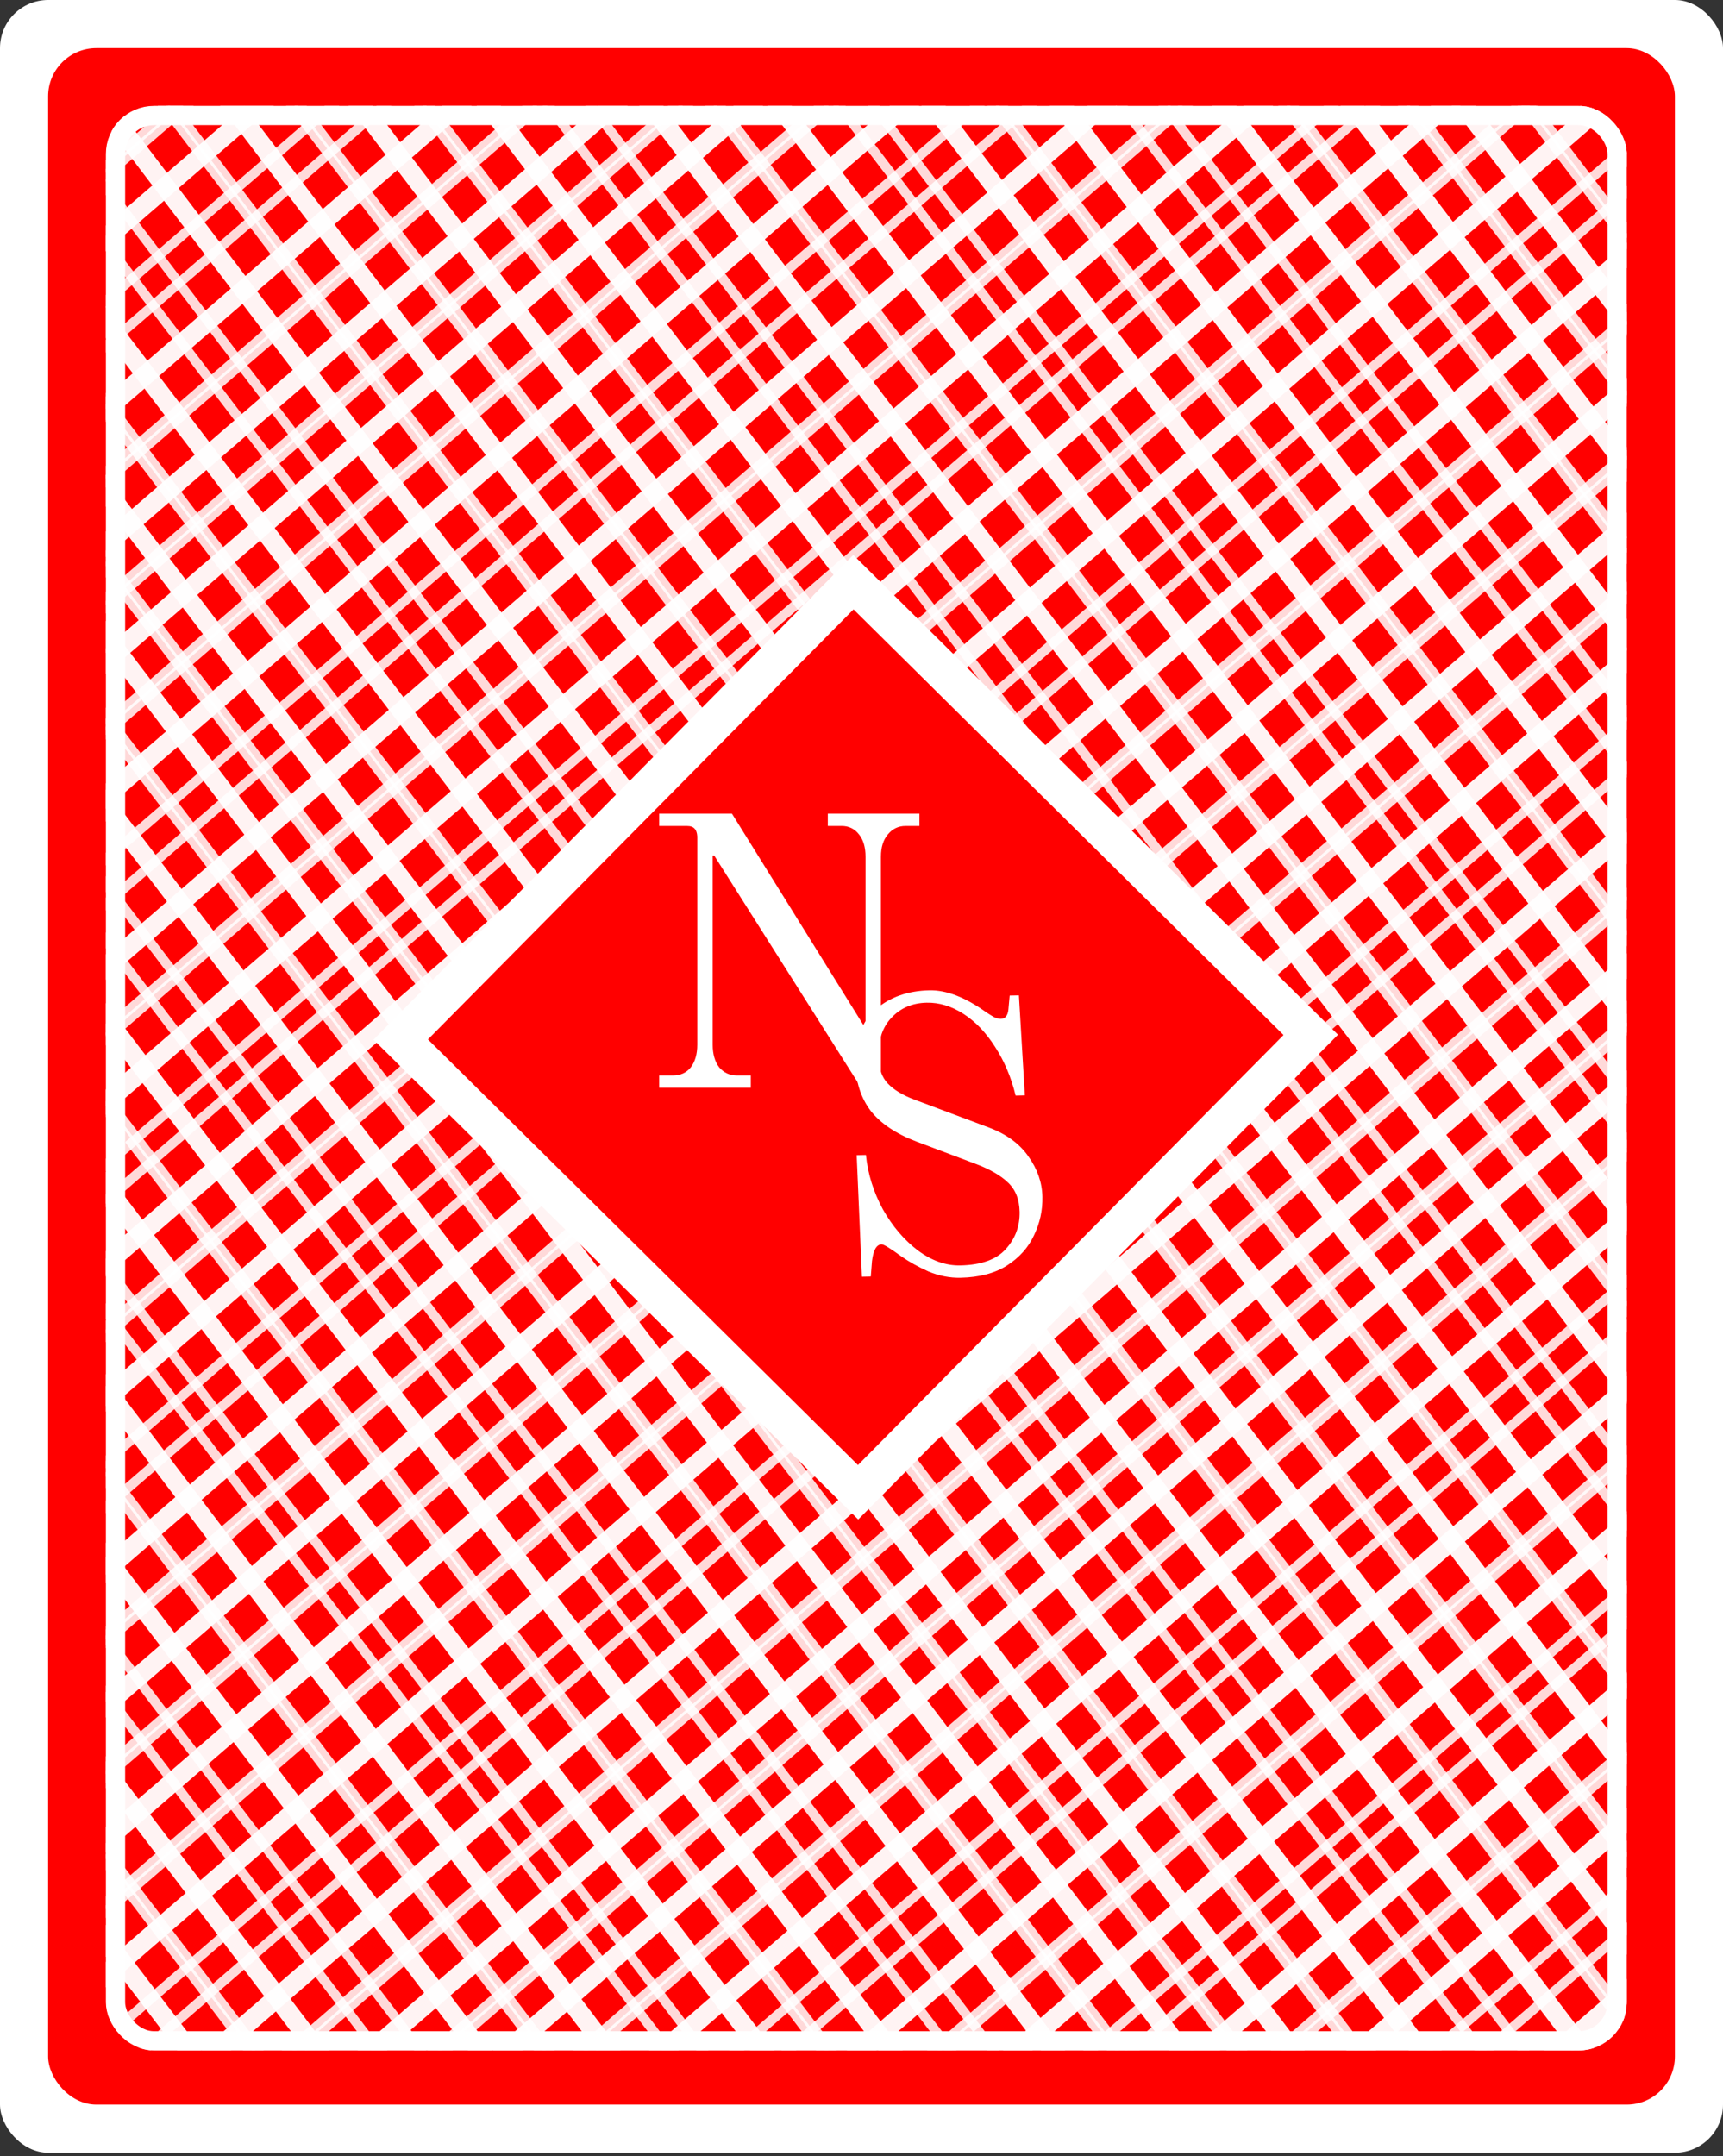 <svg width="179" height="224" viewBox="0 0 179 224" preserveAspectRatio="none" fill="none"  xmlns="http://www.w3.org/2000/svg">
<rect x="0" y="0" width="179" height="224" fill="#333333" stroke="none"/>
<g id="Desktop Card">
<rect width="179" height="223.625" rx="5" fill="white"/>
<g id="Cardback">
<rect x="5" y="5" width="169" height="213.625" rx="5" fill="#FF0000"/>
<g id="Card Boarder">
<g clip-path="url(#clip0_11_154)">
<g id="Card Background Texture">
<path id="Center Line" opacity="0.95" d="M-24.765 -13.55L165.349 236.299" stroke="white" stroke-width="2"/>
<path id="Center Line_2" opacity="0.95" d="M-11.777 242.573L225.761 37.284" stroke="white" stroke-width="2"/>
<path id="Center Line_3" opacity="0.95" d="M88.551 -90L278.665 159.849" stroke="white" stroke-width="2"/>
<path id="Center Line_4" opacity="0.95" d="M-95.128 134.233L142.41 -71.056" stroke="white" stroke-width="2"/>
<path id="Center Line_5" opacity="0.95" d="M-62.223 9.621L127.891 259.47" stroke="white" stroke-width="2"/>
<path id="Center Line_6" opacity="0.95" d="M13.68 278.517L251.218 73.228" stroke="white" stroke-width="2"/>
<path id="Center Line_7" opacity="0.95" d="M51.093 -66.829L241.207 183.02" stroke="white" stroke-width="2"/>
<path id="Center Line_8" opacity="0.95" d="M-69.671 170.177L167.866 -35.112" stroke="white" stroke-width="2"/>
<path id="Center Line_9" opacity="0.95" d="M-97.784 41.123L92.33 290.972" stroke="white" stroke-width="2"/>
<path id="Center Line_10" opacity="0.95" d="M47.333 312.05L284.871 106.76" stroke="white" stroke-width="2"/>
<path id="Center Line_11" opacity="0.95" d="M15.531 -35.327L205.645 214.522" stroke="white" stroke-width="2"/>
<path id="Center Line_12" opacity="0.95" d="M-36.018 203.71L201.52 -1.58" stroke="white" stroke-width="2"/>
<path id="Center Line_13" opacity="0.95" d="M-3.063 -24.732L187.051 225.117" stroke="white" stroke-width="2"/>
<path id="Center Line_14" opacity="0.95" d="M-24.287 221.609L213.251 16.32" stroke="white" stroke-width="2"/>
<path id="Center Line_15" opacity="0.95" d="M110.253 -101.182L300.367 148.667" stroke="white" stroke-width="2"/>
<path id="Center Line_16" opacity="0.95" d="M-107.638 113.269L129.899 -92.02" stroke="white" stroke-width="2"/>
<path id="Center Line_17" opacity="0.95" d="M-40.521 -1.561L149.593 248.288" stroke="white" stroke-width="2"/>
<path id="Center Line_18" opacity="0.95" d="M1.17 257.553L238.707 52.264" stroke="white" stroke-width="2"/>
<path id="Center Line_19" opacity="0.95" d="M72.795 -78.011L262.909 171.838" stroke="white" stroke-width="2"/>
<path id="Center Line_20" opacity="0.95" d="M-82.182 149.213L155.356 -56.077" stroke="white" stroke-width="2"/>
<path id="Center Line_21" opacity="0.95" d="M-76.083 29.941L114.031 279.79" stroke="white" stroke-width="2"/>
<path id="Center Line_22" opacity="0.95" d="M34.823 291.086L272.361 85.796" stroke="white" stroke-width="2"/>
<path id="Center Line_23" opacity="0.95" d="M37.233 -46.509L227.347 203.34" stroke="white" stroke-width="2"/>
<path id="Center Line_24" opacity="0.95" d="M-48.528 182.746L189.009 -22.544" stroke="white" stroke-width="2"/>
<path id="Center Line_25" opacity="0.95" d="M-32.778 -6.565L157.337 243.284" stroke="white" stroke-width="2"/>
<path id="Center Line_26" opacity="0.95" d="M-4.306 250.136L233.232 44.846" stroke="white" stroke-width="2"/>
<path id="Center Line_27" opacity="0.95" d="M80.538 -83.015L270.652 166.835" stroke="white" stroke-width="2"/>
<path id="Center Line_28" opacity="0.95" d="M-87.657 141.796L149.88 -63.494" stroke="white" stroke-width="2"/>
<path id="Center Line_29" opacity="0.95" d="M-70.235 16.606L119.879 266.455" stroke="white" stroke-width="2"/>
<path id="Center Line_30" opacity="0.95" d="M21.151 286.08L258.688 80.79" stroke="white" stroke-width="2"/>
<path id="Center Line_31" opacity="0.95" d="M43.08 -59.843L233.194 190.006" stroke="white" stroke-width="2"/>
<path id="Center Line_32" opacity="0.95" d="M-62.201 177.74L175.337 -27.55" stroke="white" stroke-width="2"/>
<path id="Center Line_33" opacity="0.95" d="M-105.797 48.108L84.317 297.957" stroke="white" stroke-width="2"/>
<path id="Center Line_34" opacity="0.95" d="M54.804 319.613L292.342 114.323" stroke="white" stroke-width="2"/>
<path id="Center Line_35" opacity="0.95" d="M7.519 -28.341L197.633 221.508" stroke="white" stroke-width="2"/>
<path id="Center Line_36" opacity="0.95" d="M-28.547 211.273L208.99 5.983" stroke="white" stroke-width="2"/>
<path id="Center Line_37" opacity="0.95" d="M-11.076 -17.747L179.038 232.102" stroke="white" stroke-width="2"/>
<path id="Center Line_38" opacity="0.95" d="M-16.817 229.172L220.721 23.882" stroke="white" stroke-width="2"/>
<path id="Center Line_39" opacity="0.95" d="M102.24 -94.197L292.354 155.653" stroke="white" stroke-width="2"/>
<path id="Center Line_40" opacity="0.95" d="M-100.168 120.832L137.37 -84.458" stroke="white" stroke-width="2"/>
<path id="Center Line_41" opacity="0.95" d="M-48.534 5.424L141.58 255.274" stroke="white" stroke-width="2"/>
<path id="Center Line_42" opacity="0.95" d="M8.64 265.116L246.178 59.826" stroke="white" stroke-width="2"/>
<path id="Center Line_43" opacity="0.95" d="M64.782 -71.025L254.896 178.824" stroke="white" stroke-width="2"/>
<path id="Center Line_44" opacity="0.95" d="M-74.711 156.776L162.826 -48.514" stroke="white" stroke-width="2"/>
<path id="Center Line_45" opacity="0.95" d="M-84.095 36.926L106.019 286.776" stroke="white" stroke-width="2"/>
<path id="Center Line_46" opacity="0.95" d="M42.293 298.649L279.831 93.359" stroke="white" stroke-width="2"/>
<path id="Center Line_47" opacity="0.95" d="M29.22 -39.523L219.334 210.326" stroke="white" stroke-width="2"/>
<path id="Center Line_48" opacity="0.95" d="M-41.058 190.308L196.48 -14.981" stroke="white" stroke-width="2"/>
<path id="Right Outside Line" opacity="0.85" d="M-26.563 -7.74L158.413 235.357" stroke="white"/>
<path id="Right Outside Line_2" opacity="0.85" d="M-5.865 244.006L225.253 44.265" stroke="white"/>
<path id="Right Outside Line_3" opacity="0.85" d="M86.753 -84.189L271.729 158.907" stroke="white"/>
<path id="Right Outside Line_4" opacity="0.85" d="M-89.216 135.666L141.901 -64.075" stroke="white"/>
<path id="Right Outside Line_5" opacity="0.85" d="M-64.021 15.432L120.955 258.528" stroke="white"/>
<path id="Right Outside Line_6" opacity="0.85" d="M19.592 279.95L250.709 80.209" stroke="white"/>
<path id="Right Outside Line_7" opacity="0.85" d="M49.295 -61.018L234.271 182.079" stroke="white"/>
<path id="Right Outside Line_8" opacity="0.85" d="M-63.76 171.61L167.358 -28.131" stroke="white"/>
<path id="Right Outside Line_9" opacity="0.85" d="M-99.582 46.934L85.393 290.03" stroke="white"/>
<path id="Right Outside Line_10" opacity="0.85" d="M53.245 313.483L284.363 113.742" stroke="white"/>
<path id="Right Outside Line_11" opacity="0.85" d="M13.733 -29.516L198.709 213.581" stroke="white"/>
<path id="Right Outside Line_12" opacity="0.85" d="M-30.106 205.143L201.011 5.402" stroke="white"/>
<path id="Right Outside Line_13" opacity="0.85" d="M-4.861 -18.922L180.115 224.175" stroke="white"/>
<path id="Right Outside Line_14" opacity="0.85" d="M-18.375 223.042L212.742 23.301" stroke="white"/>
<path id="Right Outside Line_15" opacity="0.85" d="M108.454 -95.371L293.43 147.725" stroke="white"/>
<path id="Right Outside Line_16" opacity="0.85" d="M-101.727 114.702L129.391 -85.039" stroke="white"/>
<path id="Right Outside Line_17" opacity="0.85" d="M-42.319 4.25L142.657 247.346" stroke="white"/>
<path id="Right Outside Line_18" opacity="0.85" d="M7.081 258.986L238.199 59.245" stroke="white"/>
<path id="Right Outside Line_19" opacity="0.85" d="M70.996 -72.2L255.972 170.897" stroke="white"/>
<path id="Right Outside Line_20" opacity="0.85" d="M-76.27 150.646L154.848 -49.095" stroke="white"/>
<path id="Right Outside Line_21" opacity="0.85" d="M-77.881 35.752L107.095 278.848" stroke="white"/>
<path id="Right Outside Line_22" opacity="0.85" d="M40.734 292.519L271.852 92.778" stroke="white"/>
<path id="Right Outside Line_23" opacity="0.85" d="M35.435 -40.698L220.411 202.399" stroke="white"/>
<path id="Right Outside Line_24" opacity="0.85" d="M-42.617 184.179L188.501 -15.562" stroke="white"/>
<path id="Right Outside Line_25" opacity="0.85" d="M-34.576 -0.754L150.4 242.343" stroke="white"/>
<path id="Right Outside Line_26" opacity="0.85" d="M1.605 251.569L232.723 51.828" stroke="white"/>
<path id="Right Outside Line_27" opacity="0.85" d="M78.74 -77.204L263.716 165.893" stroke="white"/>
<path id="Right Outside Line_28" opacity="0.85" d="M-81.746 143.229L149.372 -56.512" stroke="white"/>
<path id="Right Outside Line_29" opacity="0.85" d="M-72.034 22.417L112.942 265.514" stroke="white"/>
<path id="Right Outside Line_30" opacity="0.85" d="M27.062 287.513L258.18 87.772" stroke="white"/>
<path id="Right Outside Line_31" opacity="0.85" d="M41.282 -54.033L226.258 189.064" stroke="white"/>
<path id="Right Outside Line_32" opacity="0.85" d="M-56.289 179.173L174.828 -20.568" stroke="white"/>
<path id="Right Outside Line_33" opacity="0.85" d="M-107.595 53.919L77.381 297.016" stroke="white"/>
<path id="Right Outside Line_34" opacity="0.85" d="M60.715 321.046L291.833 121.304" stroke="white"/>
<path id="Right Outside Line_35" opacity="0.85" d="M5.721 -22.531L190.696 220.566" stroke="white"/>
<path id="Right Outside Line_36" opacity="0.85" d="M-22.636 212.706L208.482 12.964" stroke="white"/>
<path id="Right Outside Line_37" opacity="0.85" d="M-12.874 -11.936L172.102 231.161" stroke="white"/>
<path id="Right Outside Line_38" opacity="0.85" d="M-10.905 230.605L220.213 30.864" stroke="white"/>
<path id="Right Outside Line_39" opacity="0.85" d="M100.442 -88.386L285.418 154.711" stroke="white"/>
<path id="Right Outside Line_40" opacity="0.85" d="M-94.256 122.265L136.861 -77.476" stroke="white"/>
<path id="Right Outside Line_41" opacity="0.85" d="M-50.332 11.235L134.644 254.332" stroke="white"/>
<path id="Right Outside Line_42" opacity="0.85" d="M14.552 266.549L245.669 66.808" stroke="white"/>
<path id="Right Outside Line_43" opacity="0.85" d="M62.984 -65.215L247.96 177.882" stroke="white"/>
<path id="Right Outside Line_44" opacity="0.85" d="M-68.8 158.209L162.318 -41.532" stroke="white"/>
<path id="Right Outside Line_45" opacity="0.85" d="M-85.893 42.737L99.082 285.834" stroke="white"/>
<path id="Right Outside Line_46" opacity="0.85" d="M48.205 300.082L279.323 100.34" stroke="white"/>
<path id="Right Outside Line_47" opacity="0.85" d="M27.422 -33.713L212.398 209.384" stroke="white"/>
<path id="Right Outside Line_48" opacity="0.85" d="M-35.146 191.742L195.971 -8" stroke="white"/>
<path id="Left Outside Lind" opacity="0.85" d="M-19.541 -14.86L172.286 237.241" stroke="white"/>
<path id="Left Outside Lind_2" opacity="0.85" d="M-13.408 237.441L226.27 30.302" stroke="white"/>
<path id="Left Outside Lind_3" opacity="0.85" d="M93.775 -91.309L285.601 160.791" stroke="white"/>
<path id="Left Outside Lind_4" opacity="0.85" d="M-96.76 129.101L142.918 -78.038" stroke="white"/>
<path id="Left Outside Lind_5" opacity="0.85" d="M-56.999 8.312L134.828 260.412" stroke="white"/>
<path id="Left Outside Lind_6" opacity="0.85" d="M12.049 273.385L251.726 66.246" stroke="white"/>
<path id="Left Outside Lind_7" opacity="0.85" d="M56.317 -68.138L248.143 183.962" stroke="white"/>
<path id="Left Outside Lind_8" opacity="0.85" d="M-71.303 165.045L168.375 -42.094" stroke="white"/>
<path id="Left Outside Lind_9" opacity="0.85" d="M-92.561 39.813L99.266 291.914" stroke="white"/>
<path id="Left Outside Lind_10" opacity="0.85" d="M45.702 306.918L285.38 99.779" stroke="white"/>
<path id="Left Outside Lind_11" opacity="0.85" d="M20.755 -36.636L212.582 215.464" stroke="white"/>
<path id="Left Outside Lind_12" opacity="0.85" d="M-37.65 198.578L202.028 -8.561" stroke="white"/>
<path id="Left Outside Lind_13" opacity="0.85" d="M2.161 -26.041L193.987 226.059" stroke="white"/>
<path id="Left Outside Lind_14" opacity="0.85" d="M-25.919 216.477L213.759 9.338" stroke="white"/>
<path id="Left Outside Lind_15" opacity="0.85" d="M115.476 -102.491L307.303 149.609" stroke="white"/>
<path id="Left Outside Lind_16" opacity="0.85" d="M-109.27 108.137L130.408 -99.002" stroke="white"/>
<path id="Left Outside Lind_17" opacity="0.85" d="M-35.297 -2.87L156.529 249.23" stroke="white"/>
<path id="Left Outside Lind_18" opacity="0.85" d="M-0.462 252.421L239.216 45.282" stroke="white"/>
<path id="Left Outside Lind_19" opacity="0.85" d="M78.018 -79.32L269.845 172.78" stroke="white"/>
<path id="Left Outside Lind_20" opacity="0.85" d="M-83.813 144.081L155.864 -63.058" stroke="white"/>
<path id="Left Outside Lind_21" opacity="0.85" d="M-70.859 28.632L120.968 280.732" stroke="white"/>
<path id="Left Outside Lind_22" opacity="0.85" d="M33.191 285.954L272.869 78.815" stroke="white"/>
<path id="Left Outside Lind_23" opacity="0.85" d="M42.457 -47.818L234.283 204.282" stroke="white"/>
<path id="Left Outside Lind_24" opacity="0.85" d="M-50.16 177.614L189.518 -29.525" stroke="white"/>
<path id="Left Outside Lind_25" opacity="0.85" d="M-27.554 -7.874L164.273 244.226" stroke="white"/>
<path id="Left Outside Lind_26" opacity="0.85" d="M-5.938 245.004L233.74 37.865" stroke="white"/>
<path id="Left Outside Lind_27" opacity="0.85" d="M85.762 -84.324L277.589 167.776" stroke="white"/>
<path id="Left Outside Lind_28" opacity="0.85" d="M-89.289 136.664L150.389 -70.475" stroke="white"/>
<path id="Left Outside Lind_29" opacity="0.85" d="M-65.012 15.297L126.815 267.397" stroke="white"/>
<path id="Left Outside Lind_30" opacity="0.85" d="M19.519 280.948L259.197 73.808" stroke="white"/>
<path id="Left Outside Lind_31" opacity="0.85" d="M48.304 -61.153L240.131 190.948" stroke="white"/>
<path id="Left Outside Lind_32" opacity="0.85" d="M-63.832 172.608L175.845 -34.532" stroke="white"/>
<path id="Left Outside Lind_33" opacity="0.85" d="M-100.573 46.799L91.253 298.899" stroke="white"/>
<path id="Left Outside Lind_34" opacity="0.85" d="M53.172 314.48L292.85 107.341" stroke="white"/>
<path id="Left Outside Lind_35" opacity="0.85" d="M12.742 -29.651L204.569 222.45" stroke="white"/>
<path id="Left Outside Lind_36" opacity="0.85" d="M-30.179 206.14L209.499 -0.999" stroke="white"/>
<path id="Left Outside Lind_37" opacity="0.85" d="M-5.852 -19.056L185.975 233.044" stroke="white"/>
<path id="Left Outside Lind_38" opacity="0.85" d="M-18.448 224.04L221.23 16.901" stroke="white"/>
<path id="Left Outside Lind_39" opacity="0.85" d="M107.464 -95.506L299.29 156.595" stroke="white"/>
<path id="Left Outside Lind_40" opacity="0.85" d="M-101.799 115.7L137.878 -91.439" stroke="white"/>
<path id="Left Outside Lind_41" opacity="0.85" d="M-43.31 4.115L148.517 256.215" stroke="white"/>
<path id="Left Outside Lind_42" opacity="0.85" d="M7.008 259.984L246.686 52.844" stroke="white"/>
<path id="Left Outside Lind_43" opacity="0.85" d="M70.006 -72.335L261.832 179.766" stroke="white"/>
<path id="Left Outside Lind_44" opacity="0.85" d="M-76.343 151.644L163.335 -55.495" stroke="white"/>
<path id="Left Outside Lind_45" opacity="0.85" d="M-78.872 35.617L112.955 287.717" stroke="white"/>
<path id="Left Outside Lind_46" opacity="0.85" d="M40.662 293.516L280.34 86.377" stroke="white"/>
<path id="Left Outside Lind_47" opacity="0.85" d="M34.444 -40.833L226.271 211.268" stroke="white"/>
<path id="Left Outside Lind_48" opacity="0.85" d="M-42.69 185.176L196.988 -21.963" stroke="white"/>
</g>
</g>
<rect x="12" y="12" width="156" height="200" rx="4" stroke="white" stroke-width="2"/>
</g>
</g>
<g id="Initials">
<rect id="Initials border" x="88.658" y="60.475" width="66.852" height="66.852" transform="rotate(44.705 88.658 60.475)" fill="#FF0000" stroke="white" stroke-width="4"/>
<path id="N" d="M74.2 88.88H74.04V108.52C74.04 109.507 74.267 110.293 74.72 110.88C75.2 111.44 75.813 111.72 76.56 111.72H78V113H68.48V111.72H69.92C70.693 111.72 71.307 111.44 71.76 110.88C72.213 110.293 72.44 109.507 72.44 108.52V86.88C72.413 86.507 72.32 86.24 72.16 86.08C72 85.893 71.733 85.8 71.36 85.8H68.48V84.52H76.04L89.92 106.84V89C89.92 88.013 89.693 87.24 89.24 86.68C88.787 86.093 88.187 85.8 87.44 85.8H86V84.52H95.52V85.8H94.08C93.333 85.8 92.72 86.093 92.24 86.68C91.76 87.24 91.52 88.013 91.52 89V113.72H89.92L74.2 88.88Z" fill="white"/>
<path id="S" d="M99.789 132.732C98.67 132.756 97.558 132.539 96.455 132.082C95.378 131.598 94.433 131.071 93.621 130.502C92.483 129.672 91.808 129.26 91.594 129.264C91.061 129.275 90.727 129.856 90.591 131.006L90.465 132.609L89.545 132.628L88.999 119.997L89.959 119.977C90.16 121.946 90.746 123.828 91.718 125.621C92.715 127.387 93.932 128.815 95.369 129.905C96.805 130.968 98.269 131.484 99.763 131.453C101.949 131.407 103.524 130.84 104.488 129.753C105.478 128.665 105.958 127.374 105.926 125.881C105.899 124.575 105.491 123.557 104.702 122.827C103.94 122.096 102.819 121.453 101.34 120.897L95.21 118.586C93.086 117.777 91.504 116.717 90.462 115.405C89.447 114.066 88.92 112.45 88.88 110.557C88.826 107.998 89.532 106.089 91 104.831C92.467 103.573 94.32 102.921 96.56 102.874C98.319 102.837 100.282 103.595 102.449 105.15C102.719 105.331 102.99 105.499 103.26 105.653C103.529 105.781 103.77 105.842 103.984 105.838C104.437 105.828 104.697 105.503 104.763 104.861L104.893 103.418L105.853 103.398L106.472 113.787L105.512 113.808C105.045 111.897 104.329 110.205 103.365 108.732C102.427 107.258 101.336 106.12 100.092 105.32C98.848 104.519 97.573 104.133 96.267 104.16C94.774 104.192 93.558 104.711 92.619 105.717C91.679 106.697 91.228 108.054 91.264 109.787C91.289 110.987 91.616 111.913 92.243 112.567C92.87 113.22 93.789 113.775 94.999 114.229L102.782 117.146C104.583 117.828 105.938 118.826 106.846 120.141C107.78 121.455 108.263 122.845 108.294 124.311C108.324 125.724 108.032 127.064 107.418 128.331C106.832 129.597 105.893 130.643 104.604 131.471C103.34 132.271 101.736 132.691 99.789 132.732Z" fill="white"/>
</g>
</g>
<defs>
<clipPath id="clip0_11_154">
<rect x="11" y="11" width="158" height="202" rx="5" fill="white"/>
</clipPath>
</defs>
</svg>
